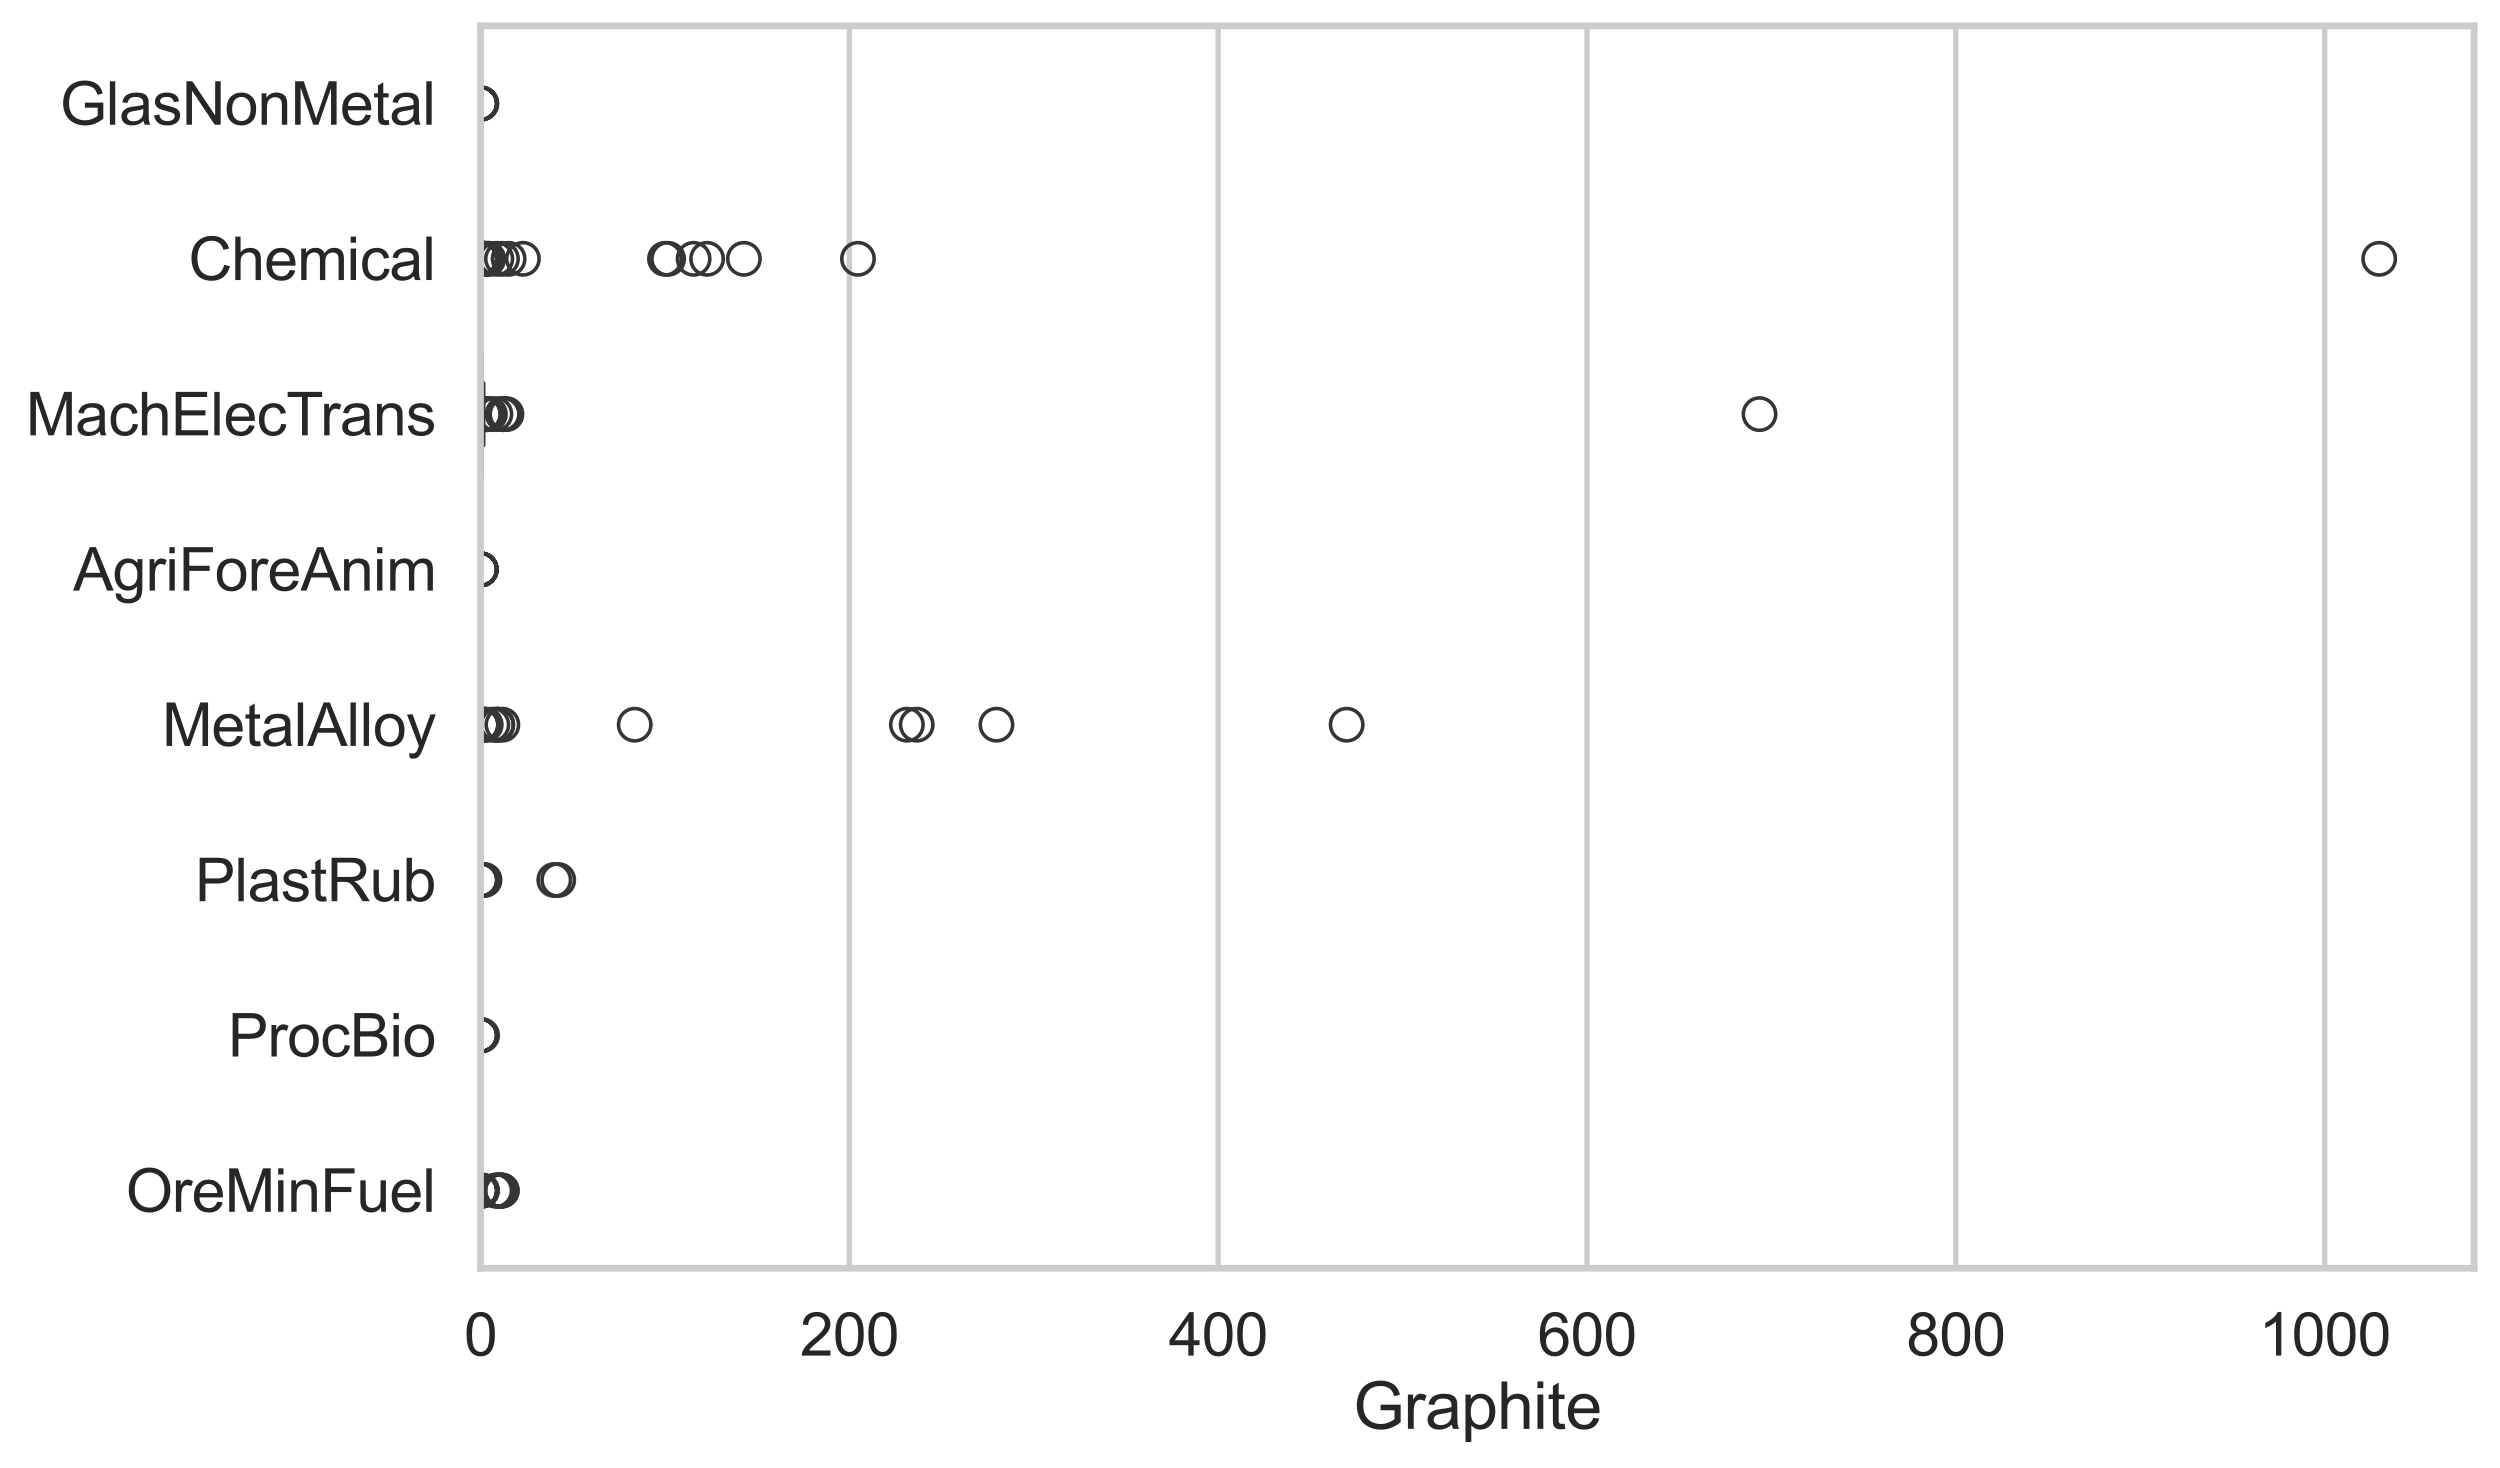 <?xml version="1.0" encoding="utf-8" standalone="no"?>
<!DOCTYPE svg PUBLIC "-//W3C//DTD SVG 1.1//EN"
  "http://www.w3.org/Graphics/SVG/1.1/DTD/svg11.dtd">
<svg xmlns:xlink="http://www.w3.org/1999/xlink" width="695.577pt" height="408.331pt" viewBox="0 0 695.577 408.331" xmlns="http://www.w3.org/2000/svg" version="1.1">
 <defs>
  <style type="text/css">*{stroke-linejoin: round; stroke-linecap: butt}</style>
 </defs>
 <g id="figure_1">
  <g id="patch_1">
   <path d="M 0 408.331 
L 695.577 408.331 
L 695.577 0 
L 0 0 
z
" style="fill: #ffffff"/>
  </g>
  <g id="axes_1">
   <g id="patch_2">
    <path d="M 133.697 352.86 
L 688.377 352.86 
L 688.377 7.2 
L 133.697 7.2 
z
" style="fill: #ffffff"/>
   </g>
   <g id="matplotlib.axis_1">
    <g id="xtick_1">
     <g id="line2d_1">
      <path d="M 133.697 352.86 
L 133.697 7.2 
" clip-path="url(#pade34763ab)" style="fill: none; stroke: #cccccc; stroke-width: 1.5; stroke-linecap: round"/>
     </g>
     <g id="text_1">
      <!-- 0 -->
      <g style="fill: #262626" transform="translate(129.109 377.17) scale(0.165 -0.165)">
       <defs>
        <path id="ArialMT-30" d="M 266 2259 
Q 266 3072 433 3567 
Q 600 4063 929 4331 
Q 1259 4600 1759 4600 
Q 2128 4600 2406 4451 
Q 2684 4303 2865 4023 
Q 3047 3744 3150 3342 
Q 3253 2941 3253 2259 
Q 3253 1453 3087 958 
Q 2922 463 2592 192 
Q 2263 -78 1759 -78 
Q 1097 -78 719 397 
Q 266 969 266 2259 
z
M 844 2259 
Q 844 1131 1108 757 
Q 1372 384 1759 384 
Q 2147 384 2411 759 
Q 2675 1134 2675 2259 
Q 2675 3391 2411 3762 
Q 2147 4134 1753 4134 
Q 1366 4134 1134 3806 
Q 844 3388 844 2259 
z
" transform="scale(0.016)"/>
       </defs>
       <use xlink:href="#ArialMT-30"/>
      </g>
     </g>
    </g>
    <g id="xtick_2">
     <g id="line2d_2">
      <path d="M 236.315 352.86 
L 236.315 7.2 
" clip-path="url(#pade34763ab)" style="fill: none; stroke: #cccccc; stroke-width: 1.5; stroke-linecap: round"/>
     </g>
     <g id="text_2">
      <!-- 200 -->
      <g style="fill: #262626" transform="translate(222.552 377.17) scale(0.165 -0.165)">
       <defs>
        <path id="ArialMT-32" d="M 3222 541 
L 3222 0 
L 194 0 
Q 188 203 259 391 
Q 375 700 629 1000 
Q 884 1300 1366 1694 
Q 2113 2306 2375 2664 
Q 2638 3022 2638 3341 
Q 2638 3675 2398 3904 
Q 2159 4134 1775 4134 
Q 1369 4134 1125 3890 
Q 881 3647 878 3216 
L 300 3275 
Q 359 3922 746 4261 
Q 1134 4600 1788 4600 
Q 2447 4600 2831 4234 
Q 3216 3869 3216 3328 
Q 3216 3053 3103 2787 
Q 2991 2522 2730 2228 
Q 2469 1934 1863 1422 
Q 1356 997 1212 845 
Q 1069 694 975 541 
L 3222 541 
z
" transform="scale(0.016)"/>
       </defs>
       <use xlink:href="#ArialMT-32"/>
       <use xlink:href="#ArialMT-30" transform="translate(55.615 0)"/>
       <use xlink:href="#ArialMT-30" transform="translate(111.23 0)"/>
      </g>
     </g>
    </g>
    <g id="xtick_3">
     <g id="line2d_3">
      <path d="M 338.934 352.86 
L 338.934 7.2 
" clip-path="url(#pade34763ab)" style="fill: none; stroke: #cccccc; stroke-width: 1.5; stroke-linecap: round"/>
     </g>
     <g id="text_3">
      <!-- 400 -->
      <g style="fill: #262626" transform="translate(325.17 377.17) scale(0.165 -0.165)">
       <defs>
        <path id="ArialMT-34" d="M 2069 0 
L 2069 1097 
L 81 1097 
L 81 1613 
L 2172 4581 
L 2631 4581 
L 2631 1613 
L 3250 1613 
L 3250 1097 
L 2631 1097 
L 2631 0 
L 2069 0 
z
M 2069 1613 
L 2069 3678 
L 634 1613 
L 2069 1613 
z
" transform="scale(0.016)"/>
       </defs>
       <use xlink:href="#ArialMT-34"/>
       <use xlink:href="#ArialMT-30" transform="translate(55.615 0)"/>
       <use xlink:href="#ArialMT-30" transform="translate(111.23 0)"/>
      </g>
     </g>
    </g>
    <g id="xtick_4">
     <g id="line2d_4">
      <path d="M 441.552 352.86 
L 441.552 7.2 
" clip-path="url(#pade34763ab)" style="fill: none; stroke: #cccccc; stroke-width: 1.5; stroke-linecap: round"/>
     </g>
     <g id="text_4">
      <!-- 600 -->
      <g style="fill: #262626" transform="translate(427.789 377.17) scale(0.165 -0.165)">
       <defs>
        <path id="ArialMT-36" d="M 3184 3459 
L 2625 3416 
Q 2550 3747 2413 3897 
Q 2184 4138 1850 4138 
Q 1581 4138 1378 3988 
Q 1113 3794 959 3422 
Q 806 3050 800 2363 
Q 1003 2672 1297 2822 
Q 1591 2972 1913 2972 
Q 2475 2972 2870 2558 
Q 3266 2144 3266 1488 
Q 3266 1056 3080 686 
Q 2894 316 2569 119 
Q 2244 -78 1831 -78 
Q 1128 -78 684 439 
Q 241 956 241 2144 
Q 241 3472 731 4075 
Q 1159 4600 1884 4600 
Q 2425 4600 2770 4297 
Q 3116 3994 3184 3459 
z
M 888 1484 
Q 888 1194 1011 928 
Q 1134 663 1356 523 
Q 1578 384 1822 384 
Q 2178 384 2434 671 
Q 2691 959 2691 1453 
Q 2691 1928 2437 2201 
Q 2184 2475 1800 2475 
Q 1419 2475 1153 2201 
Q 888 1928 888 1484 
z
" transform="scale(0.016)"/>
       </defs>
       <use xlink:href="#ArialMT-36"/>
       <use xlink:href="#ArialMT-30" transform="translate(55.615 0)"/>
       <use xlink:href="#ArialMT-30" transform="translate(111.23 0)"/>
      </g>
     </g>
    </g>
    <g id="xtick_5">
     <g id="line2d_5">
      <path d="M 544.17 352.86 
L 544.17 7.2 
" clip-path="url(#pade34763ab)" style="fill: none; stroke: #cccccc; stroke-width: 1.5; stroke-linecap: round"/>
     </g>
     <g id="text_5">
      <!-- 800 -->
      <g style="fill: #262626" transform="translate(530.407 377.17) scale(0.165 -0.165)">
       <defs>
        <path id="ArialMT-38" d="M 1131 2484 
Q 781 2613 612 2850 
Q 444 3088 444 3419 
Q 444 3919 803 4259 
Q 1163 4600 1759 4600 
Q 2359 4600 2725 4251 
Q 3091 3903 3091 3403 
Q 3091 3084 2923 2848 
Q 2756 2613 2416 2484 
Q 2838 2347 3058 2040 
Q 3278 1734 3278 1309 
Q 3278 722 2862 322 
Q 2447 -78 1769 -78 
Q 1091 -78 675 323 
Q 259 725 259 1325 
Q 259 1772 486 2073 
Q 713 2375 1131 2484 
z
M 1019 3438 
Q 1019 3113 1228 2906 
Q 1438 2700 1772 2700 
Q 2097 2700 2305 2904 
Q 2513 3109 2513 3406 
Q 2513 3716 2298 3927 
Q 2084 4138 1766 4138 
Q 1444 4138 1231 3931 
Q 1019 3725 1019 3438 
z
M 838 1322 
Q 838 1081 952 856 
Q 1066 631 1291 507 
Q 1516 384 1775 384 
Q 2178 384 2440 643 
Q 2703 903 2703 1303 
Q 2703 1709 2433 1975 
Q 2163 2241 1756 2241 
Q 1359 2241 1098 1978 
Q 838 1716 838 1322 
z
" transform="scale(0.016)"/>
       </defs>
       <use xlink:href="#ArialMT-38"/>
       <use xlink:href="#ArialMT-30" transform="translate(55.615 0)"/>
       <use xlink:href="#ArialMT-30" transform="translate(111.23 0)"/>
      </g>
     </g>
    </g>
    <g id="xtick_6">
     <g id="line2d_6">
      <path d="M 646.789 352.86 
L 646.789 7.2 
" clip-path="url(#pade34763ab)" style="fill: none; stroke: #cccccc; stroke-width: 1.5; stroke-linecap: round"/>
     </g>
     <g id="text_6">
      <!-- 1000 -->
      <g style="fill: #262626" transform="translate(628.438 377.17) scale(0.165 -0.165)">
       <defs>
        <path id="ArialMT-31" d="M 2384 0 
L 1822 0 
L 1822 3584 
Q 1619 3391 1289 3197 
Q 959 3003 697 2906 
L 697 3450 
Q 1169 3672 1522 3987 
Q 1875 4303 2022 4600 
L 2384 4600 
L 2384 0 
z
" transform="scale(0.016)"/>
       </defs>
       <use xlink:href="#ArialMT-31"/>
       <use xlink:href="#ArialMT-30" transform="translate(55.615 0)"/>
       <use xlink:href="#ArialMT-30" transform="translate(111.23 0)"/>
       <use xlink:href="#ArialMT-30" transform="translate(166.846 0)"/>
      </g>
     </g>
    </g>
    <g id="text_7">
     <!-- Graphite -->
     <g style="fill: #262626" transform="translate(376.521 397.553) scale(0.18 -0.18)">
      <defs>
       <path id="ArialMT-47" d="M 2638 1797 
L 2638 2334 
L 4578 2338 
L 4578 638 
Q 4131 281 3656 101 
Q 3181 -78 2681 -78 
Q 2006 -78 1454 211 
Q 903 500 622 1047 
Q 341 1594 341 2269 
Q 341 2938 620 3517 
Q 900 4097 1425 4378 
Q 1950 4659 2634 4659 
Q 3131 4659 3532 4498 
Q 3934 4338 4162 4050 
Q 4391 3763 4509 3300 
L 3963 3150 
Q 3859 3500 3706 3700 
Q 3553 3900 3268 4020 
Q 2984 4141 2638 4141 
Q 2222 4141 1919 4014 
Q 1616 3888 1430 3681 
Q 1244 3475 1141 3228 
Q 966 2803 966 2306 
Q 966 1694 1177 1281 
Q 1388 869 1791 669 
Q 2194 469 2647 469 
Q 3041 469 3416 620 
Q 3791 772 3984 944 
L 3984 1797 
L 2638 1797 
z
" transform="scale(0.016)"/>
       <path id="ArialMT-72" d="M 416 0 
L 416 3319 
L 922 3319 
L 922 2816 
Q 1116 3169 1280 3281 
Q 1444 3394 1641 3394 
Q 1925 3394 2219 3213 
L 2025 2691 
Q 1819 2813 1613 2813 
Q 1428 2813 1281 2702 
Q 1134 2591 1072 2394 
Q 978 2094 978 1738 
L 978 0 
L 416 0 
z
" transform="scale(0.016)"/>
       <path id="ArialMT-61" d="M 2588 409 
Q 2275 144 1986 34 
Q 1697 -75 1366 -75 
Q 819 -75 525 192 
Q 231 459 231 875 
Q 231 1119 342 1320 
Q 453 1522 633 1644 
Q 813 1766 1038 1828 
Q 1203 1872 1538 1913 
Q 2219 1994 2541 2106 
Q 2544 2222 2544 2253 
Q 2544 2597 2384 2738 
Q 2169 2928 1744 2928 
Q 1347 2928 1158 2789 
Q 969 2650 878 2297 
L 328 2372 
Q 403 2725 575 2942 
Q 747 3159 1072 3276 
Q 1397 3394 1825 3394 
Q 2250 3394 2515 3294 
Q 2781 3194 2906 3042 
Q 3031 2891 3081 2659 
Q 3109 2516 3109 2141 
L 3109 1391 
Q 3109 606 3145 398 
Q 3181 191 3288 0 
L 2700 0 
Q 2613 175 2588 409 
z
M 2541 1666 
Q 2234 1541 1622 1453 
Q 1275 1403 1131 1340 
Q 988 1278 909 1158 
Q 831 1038 831 891 
Q 831 666 1001 516 
Q 1172 366 1500 366 
Q 1825 366 2078 508 
Q 2331 650 2450 897 
Q 2541 1088 2541 1459 
L 2541 1666 
z
" transform="scale(0.016)"/>
       <path id="ArialMT-70" d="M 422 -1272 
L 422 3319 
L 934 3319 
L 934 2888 
Q 1116 3141 1344 3267 
Q 1572 3394 1897 3394 
Q 2322 3394 2647 3175 
Q 2972 2956 3137 2557 
Q 3303 2159 3303 1684 
Q 3303 1175 3120 767 
Q 2938 359 2589 142 
Q 2241 -75 1856 -75 
Q 1575 -75 1351 44 
Q 1128 163 984 344 
L 984 -1272 
L 422 -1272 
z
M 931 1641 
Q 931 1000 1190 694 
Q 1450 388 1819 388 
Q 2194 388 2461 705 
Q 2728 1022 2728 1688 
Q 2728 2322 2467 2637 
Q 2206 2953 1844 2953 
Q 1484 2953 1207 2617 
Q 931 2281 931 1641 
z
" transform="scale(0.016)"/>
       <path id="ArialMT-68" d="M 422 0 
L 422 4581 
L 984 4581 
L 984 2938 
Q 1378 3394 1978 3394 
Q 2347 3394 2619 3248 
Q 2891 3103 3008 2847 
Q 3125 2591 3125 2103 
L 3125 0 
L 2563 0 
L 2563 2103 
Q 2563 2525 2380 2717 
Q 2197 2909 1863 2909 
Q 1613 2909 1392 2779 
Q 1172 2650 1078 2428 
Q 984 2206 984 1816 
L 984 0 
L 422 0 
z
" transform="scale(0.016)"/>
       <path id="ArialMT-69" d="M 425 3934 
L 425 4581 
L 988 4581 
L 988 3934 
L 425 3934 
z
M 425 0 
L 425 3319 
L 988 3319 
L 988 0 
L 425 0 
z
" transform="scale(0.016)"/>
       <path id="ArialMT-74" d="M 1650 503 
L 1731 6 
Q 1494 -44 1306 -44 
Q 1000 -44 831 53 
Q 663 150 594 308 
Q 525 466 525 972 
L 525 2881 
L 113 2881 
L 113 3319 
L 525 3319 
L 525 4141 
L 1084 4478 
L 1084 3319 
L 1650 3319 
L 1650 2881 
L 1084 2881 
L 1084 941 
Q 1084 700 1114 631 
Q 1144 563 1211 522 
Q 1278 481 1403 481 
Q 1497 481 1650 503 
z
" transform="scale(0.016)"/>
       <path id="ArialMT-65" d="M 2694 1069 
L 3275 997 
Q 3138 488 2766 206 
Q 2394 -75 1816 -75 
Q 1088 -75 661 373 
Q 234 822 234 1631 
Q 234 2469 665 2931 
Q 1097 3394 1784 3394 
Q 2450 3394 2872 2941 
Q 3294 2488 3294 1666 
Q 3294 1616 3291 1516 
L 816 1516 
Q 847 969 1125 678 
Q 1403 388 1819 388 
Q 2128 388 2347 550 
Q 2566 713 2694 1069 
z
M 847 1978 
L 2700 1978 
Q 2663 2397 2488 2606 
Q 2219 2931 1791 2931 
Q 1403 2931 1139 2672 
Q 875 2413 847 1978 
z
" transform="scale(0.016)"/>
      </defs>
      <use xlink:href="#ArialMT-47"/>
      <use xlink:href="#ArialMT-72" transform="translate(77.783 0)"/>
      <use xlink:href="#ArialMT-61" transform="translate(111.084 0)"/>
      <use xlink:href="#ArialMT-70" transform="translate(166.699 0)"/>
      <use xlink:href="#ArialMT-68" transform="translate(222.314 0)"/>
      <use xlink:href="#ArialMT-69" transform="translate(277.93 0)"/>
      <use xlink:href="#ArialMT-74" transform="translate(300.146 0)"/>
      <use xlink:href="#ArialMT-65" transform="translate(327.93 0)"/>
     </g>
    </g>
   </g>
   <g id="matplotlib.axis_2">
    <g id="ytick_1">
     <g id="text_8">
      <!-- GlasNonMetal -->
      <g style="fill: #262626" transform="translate(16.659 34.709) scale(0.165 -0.165)">
       <defs>
        <path id="ArialMT-6c" d="M 409 0 
L 409 4581 
L 972 4581 
L 972 0 
L 409 0 
z
" transform="scale(0.016)"/>
        <path id="ArialMT-73" d="M 197 991 
L 753 1078 
Q 800 744 1014 566 
Q 1228 388 1613 388 
Q 2000 388 2187 545 
Q 2375 703 2375 916 
Q 2375 1106 2209 1216 
Q 2094 1291 1634 1406 
Q 1016 1563 777 1677 
Q 538 1791 414 1992 
Q 291 2194 291 2438 
Q 291 2659 392 2848 
Q 494 3038 669 3163 
Q 800 3259 1026 3326 
Q 1253 3394 1513 3394 
Q 1903 3394 2198 3281 
Q 2494 3169 2634 2976 
Q 2775 2784 2828 2463 
L 2278 2388 
Q 2241 2644 2061 2787 
Q 1881 2931 1553 2931 
Q 1166 2931 1000 2803 
Q 834 2675 834 2503 
Q 834 2394 903 2306 
Q 972 2216 1119 2156 
Q 1203 2125 1616 2013 
Q 2213 1853 2448 1751 
Q 2684 1650 2818 1456 
Q 2953 1263 2953 975 
Q 2953 694 2789 445 
Q 2625 197 2315 61 
Q 2006 -75 1616 -75 
Q 969 -75 630 194 
Q 291 463 197 991 
z
" transform="scale(0.016)"/>
        <path id="ArialMT-4e" d="M 488 0 
L 488 4581 
L 1109 4581 
L 3516 984 
L 3516 4581 
L 4097 4581 
L 4097 0 
L 3475 0 
L 1069 3600 
L 1069 0 
L 488 0 
z
" transform="scale(0.016)"/>
        <path id="ArialMT-6f" d="M 213 1659 
Q 213 2581 725 3025 
Q 1153 3394 1769 3394 
Q 2453 3394 2887 2945 
Q 3322 2497 3322 1706 
Q 3322 1066 3130 698 
Q 2938 331 2570 128 
Q 2203 -75 1769 -75 
Q 1072 -75 642 372 
Q 213 819 213 1659 
z
M 791 1659 
Q 791 1022 1069 705 
Q 1347 388 1769 388 
Q 2188 388 2466 706 
Q 2744 1025 2744 1678 
Q 2744 2294 2464 2611 
Q 2184 2928 1769 2928 
Q 1347 2928 1069 2612 
Q 791 2297 791 1659 
z
" transform="scale(0.016)"/>
        <path id="ArialMT-6e" d="M 422 0 
L 422 3319 
L 928 3319 
L 928 2847 
Q 1294 3394 1984 3394 
Q 2284 3394 2536 3286 
Q 2788 3178 2913 3003 
Q 3038 2828 3088 2588 
Q 3119 2431 3119 2041 
L 3119 0 
L 2556 0 
L 2556 2019 
Q 2556 2363 2490 2533 
Q 2425 2703 2258 2804 
Q 2091 2906 1866 2906 
Q 1506 2906 1245 2678 
Q 984 2450 984 1813 
L 984 0 
L 422 0 
z
" transform="scale(0.016)"/>
        <path id="ArialMT-4d" d="M 475 0 
L 475 4581 
L 1388 4581 
L 2472 1338 
Q 2622 884 2691 659 
Q 2769 909 2934 1394 
L 4031 4581 
L 4847 4581 
L 4847 0 
L 4263 0 
L 4263 3834 
L 2931 0 
L 2384 0 
L 1059 3900 
L 1059 0 
L 475 0 
z
" transform="scale(0.016)"/>
       </defs>
       <use xlink:href="#ArialMT-47"/>
       <use xlink:href="#ArialMT-6c" transform="translate(77.783 0)"/>
       <use xlink:href="#ArialMT-61" transform="translate(100 0)"/>
       <use xlink:href="#ArialMT-73" transform="translate(155.615 0)"/>
       <use xlink:href="#ArialMT-4e" transform="translate(205.615 0)"/>
       <use xlink:href="#ArialMT-6f" transform="translate(277.832 0)"/>
       <use xlink:href="#ArialMT-6e" transform="translate(333.447 0)"/>
       <use xlink:href="#ArialMT-4d" transform="translate(389.062 0)"/>
       <use xlink:href="#ArialMT-65" transform="translate(472.363 0)"/>
       <use xlink:href="#ArialMT-74" transform="translate(527.979 0)"/>
       <use xlink:href="#ArialMT-61" transform="translate(555.762 0)"/>
       <use xlink:href="#ArialMT-6c" transform="translate(611.377 0)"/>
      </g>
     </g>
    </g>
    <g id="ytick_2">
     <g id="text_9">
      <!-- Chemical -->
      <g style="fill: #262626" transform="translate(52.428 77.916) scale(0.165 -0.165)">
       <defs>
        <path id="ArialMT-43" d="M 3763 1606 
L 4369 1453 
Q 4178 706 3683 314 
Q 3188 -78 2472 -78 
Q 1731 -78 1267 223 
Q 803 525 561 1097 
Q 319 1669 319 2325 
Q 319 3041 592 3573 
Q 866 4106 1370 4382 
Q 1875 4659 2481 4659 
Q 3169 4659 3637 4309 
Q 4106 3959 4291 3325 
L 3694 3184 
Q 3534 3684 3231 3912 
Q 2928 4141 2469 4141 
Q 1941 4141 1586 3887 
Q 1231 3634 1087 3207 
Q 944 2781 944 2328 
Q 944 1744 1114 1308 
Q 1284 872 1643 656 
Q 2003 441 2422 441 
Q 2931 441 3284 734 
Q 3638 1028 3763 1606 
z
" transform="scale(0.016)"/>
        <path id="ArialMT-6d" d="M 422 0 
L 422 3319 
L 925 3319 
L 925 2853 
Q 1081 3097 1340 3245 
Q 1600 3394 1931 3394 
Q 2300 3394 2536 3241 
Q 2772 3088 2869 2813 
Q 3263 3394 3894 3394 
Q 4388 3394 4653 3120 
Q 4919 2847 4919 2278 
L 4919 0 
L 4359 0 
L 4359 2091 
Q 4359 2428 4304 2576 
Q 4250 2725 4106 2815 
Q 3963 2906 3769 2906 
Q 3419 2906 3187 2673 
Q 2956 2441 2956 1928 
L 2956 0 
L 2394 0 
L 2394 2156 
Q 2394 2531 2256 2718 
Q 2119 2906 1806 2906 
Q 1569 2906 1367 2781 
Q 1166 2656 1075 2415 
Q 984 2175 984 1722 
L 984 0 
L 422 0 
z
" transform="scale(0.016)"/>
        <path id="ArialMT-63" d="M 2588 1216 
L 3141 1144 
Q 3050 572 2676 248 
Q 2303 -75 1759 -75 
Q 1078 -75 664 370 
Q 250 816 250 1647 
Q 250 2184 428 2587 
Q 606 2991 970 3192 
Q 1334 3394 1763 3394 
Q 2303 3394 2647 3120 
Q 2991 2847 3088 2344 
L 2541 2259 
Q 2463 2594 2264 2762 
Q 2066 2931 1784 2931 
Q 1359 2931 1093 2626 
Q 828 2322 828 1663 
Q 828 994 1084 691 
Q 1341 388 1753 388 
Q 2084 388 2306 591 
Q 2528 794 2588 1216 
z
" transform="scale(0.016)"/>
       </defs>
       <use xlink:href="#ArialMT-43"/>
       <use xlink:href="#ArialMT-68" transform="translate(72.217 0)"/>
       <use xlink:href="#ArialMT-65" transform="translate(127.832 0)"/>
       <use xlink:href="#ArialMT-6d" transform="translate(183.447 0)"/>
       <use xlink:href="#ArialMT-69" transform="translate(266.748 0)"/>
       <use xlink:href="#ArialMT-63" transform="translate(288.965 0)"/>
       <use xlink:href="#ArialMT-61" transform="translate(338.965 0)"/>
       <use xlink:href="#ArialMT-6c" transform="translate(394.58 0)"/>
      </g>
     </g>
    </g>
    <g id="ytick_3">
     <g id="text_10">
      <!-- MachElecTrans -->
      <g style="fill: #262626" transform="translate(7.2 121.124) scale(0.165 -0.165)">
       <defs>
        <path id="ArialMT-45" d="M 506 0 
L 506 4581 
L 3819 4581 
L 3819 4041 
L 1113 4041 
L 1113 2638 
L 3647 2638 
L 3647 2100 
L 1113 2100 
L 1113 541 
L 3925 541 
L 3925 0 
L 506 0 
z
" transform="scale(0.016)"/>
        <path id="ArialMT-54" d="M 1659 0 
L 1659 4041 
L 150 4041 
L 150 4581 
L 3781 4581 
L 3781 4041 
L 2266 4041 
L 2266 0 
L 1659 0 
z
" transform="scale(0.016)"/>
       </defs>
       <use xlink:href="#ArialMT-4d"/>
       <use xlink:href="#ArialMT-61" transform="translate(83.301 0)"/>
       <use xlink:href="#ArialMT-63" transform="translate(138.916 0)"/>
       <use xlink:href="#ArialMT-68" transform="translate(188.916 0)"/>
       <use xlink:href="#ArialMT-45" transform="translate(244.531 0)"/>
       <use xlink:href="#ArialMT-6c" transform="translate(311.23 0)"/>
       <use xlink:href="#ArialMT-65" transform="translate(333.447 0)"/>
       <use xlink:href="#ArialMT-63" transform="translate(389.062 0)"/>
       <use xlink:href="#ArialMT-54" transform="translate(439.062 0)"/>
       <use xlink:href="#ArialMT-72" transform="translate(496.396 0)"/>
       <use xlink:href="#ArialMT-61" transform="translate(529.697 0)"/>
       <use xlink:href="#ArialMT-6e" transform="translate(585.312 0)"/>
       <use xlink:href="#ArialMT-73" transform="translate(640.928 0)"/>
      </g>
     </g>
    </g>
    <g id="ytick_4">
     <g id="text_11">
      <!-- AgriForeAnim -->
      <g style="fill: #262626" transform="translate(20.341 164.331) scale(0.165 -0.165)">
       <defs>
        <path id="ArialMT-41" d="M -9 0 
L 1750 4581 
L 2403 4581 
L 4278 0 
L 3588 0 
L 3053 1388 
L 1138 1388 
L 634 0 
L -9 0 
z
M 1313 1881 
L 2866 1881 
L 2388 3150 
Q 2169 3728 2063 4100 
Q 1975 3659 1816 3225 
L 1313 1881 
z
" transform="scale(0.016)"/>
        <path id="ArialMT-67" d="M 319 -275 
L 866 -356 
Q 900 -609 1056 -725 
Q 1266 -881 1628 -881 
Q 2019 -881 2231 -725 
Q 2444 -569 2519 -288 
Q 2563 -116 2559 434 
Q 2191 0 1641 0 
Q 956 0 581 494 
Q 206 988 206 1678 
Q 206 2153 378 2554 
Q 550 2956 876 3175 
Q 1203 3394 1644 3394 
Q 2231 3394 2613 2919 
L 2613 3319 
L 3131 3319 
L 3131 450 
Q 3131 -325 2973 -648 
Q 2816 -972 2473 -1159 
Q 2131 -1347 1631 -1347 
Q 1038 -1347 672 -1080 
Q 306 -813 319 -275 
z
M 784 1719 
Q 784 1066 1043 766 
Q 1303 466 1694 466 
Q 2081 466 2343 764 
Q 2606 1063 2606 1700 
Q 2606 2309 2336 2618 
Q 2066 2928 1684 2928 
Q 1309 2928 1046 2623 
Q 784 2319 784 1719 
z
" transform="scale(0.016)"/>
        <path id="ArialMT-46" d="M 525 0 
L 525 4581 
L 3616 4581 
L 3616 4041 
L 1131 4041 
L 1131 2622 
L 3281 2622 
L 3281 2081 
L 1131 2081 
L 1131 0 
L 525 0 
z
" transform="scale(0.016)"/>
       </defs>
       <use xlink:href="#ArialMT-41"/>
       <use xlink:href="#ArialMT-67" transform="translate(66.699 0)"/>
       <use xlink:href="#ArialMT-72" transform="translate(122.314 0)"/>
       <use xlink:href="#ArialMT-69" transform="translate(155.615 0)"/>
       <use xlink:href="#ArialMT-46" transform="translate(177.832 0)"/>
       <use xlink:href="#ArialMT-6f" transform="translate(238.916 0)"/>
       <use xlink:href="#ArialMT-72" transform="translate(294.531 0)"/>
       <use xlink:href="#ArialMT-65" transform="translate(327.832 0)"/>
       <use xlink:href="#ArialMT-41" transform="translate(383.447 0)"/>
       <use xlink:href="#ArialMT-6e" transform="translate(450.146 0)"/>
       <use xlink:href="#ArialMT-69" transform="translate(505.762 0)"/>
       <use xlink:href="#ArialMT-6d" transform="translate(527.979 0)"/>
      </g>
     </g>
    </g>
    <g id="ytick_5">
     <g id="text_12">
      <!-- MetalAlloy -->
      <g style="fill: #262626" transform="translate(45.088 207.539) scale(0.165 -0.165)">
       <defs>
        <path id="ArialMT-79" d="M 397 -1278 
L 334 -750 
Q 519 -800 656 -800 
Q 844 -800 956 -737 
Q 1069 -675 1141 -563 
Q 1194 -478 1313 -144 
Q 1328 -97 1363 -6 
L 103 3319 
L 709 3319 
L 1400 1397 
Q 1534 1031 1641 628 
Q 1738 1016 1872 1384 
L 2581 3319 
L 3144 3319 
L 1881 -56 
Q 1678 -603 1566 -809 
Q 1416 -1088 1222 -1217 
Q 1028 -1347 759 -1347 
Q 597 -1347 397 -1278 
z
" transform="scale(0.016)"/>
       </defs>
       <use xlink:href="#ArialMT-4d"/>
       <use xlink:href="#ArialMT-65" transform="translate(83.301 0)"/>
       <use xlink:href="#ArialMT-74" transform="translate(138.916 0)"/>
       <use xlink:href="#ArialMT-61" transform="translate(166.699 0)"/>
       <use xlink:href="#ArialMT-6c" transform="translate(222.314 0)"/>
       <use xlink:href="#ArialMT-41" transform="translate(244.531 0)"/>
       <use xlink:href="#ArialMT-6c" transform="translate(311.23 0)"/>
       <use xlink:href="#ArialMT-6c" transform="translate(333.447 0)"/>
       <use xlink:href="#ArialMT-6f" transform="translate(355.664 0)"/>
       <use xlink:href="#ArialMT-79" transform="translate(411.279 0)"/>
      </g>
     </g>
    </g>
    <g id="ytick_6">
     <g id="text_13">
      <!-- PlastRub -->
      <g style="fill: #262626" transform="translate(54.248 250.746) scale(0.165 -0.165)">
       <defs>
        <path id="ArialMT-50" d="M 494 0 
L 494 4581 
L 2222 4581 
Q 2678 4581 2919 4538 
Q 3256 4481 3484 4323 
Q 3713 4166 3852 3881 
Q 3991 3597 3991 3256 
Q 3991 2672 3619 2267 
Q 3247 1863 2275 1863 
L 1100 1863 
L 1100 0 
L 494 0 
z
M 1100 2403 
L 2284 2403 
Q 2872 2403 3119 2622 
Q 3366 2841 3366 3238 
Q 3366 3525 3220 3729 
Q 3075 3934 2838 4000 
Q 2684 4041 2272 4041 
L 1100 4041 
L 1100 2403 
z
" transform="scale(0.016)"/>
        <path id="ArialMT-52" d="M 503 0 
L 503 4581 
L 2534 4581 
Q 3147 4581 3465 4457 
Q 3784 4334 3975 4021 
Q 4166 3709 4166 3331 
Q 4166 2844 3850 2509 
Q 3534 2175 2875 2084 
Q 3116 1969 3241 1856 
Q 3506 1613 3744 1247 
L 4541 0 
L 3778 0 
L 3172 953 
Q 2906 1366 2734 1584 
Q 2563 1803 2427 1890 
Q 2291 1978 2150 2013 
Q 2047 2034 1813 2034 
L 1109 2034 
L 1109 0 
L 503 0 
z
M 1109 2559 
L 2413 2559 
Q 2828 2559 3062 2645 
Q 3297 2731 3419 2920 
Q 3541 3109 3541 3331 
Q 3541 3656 3305 3865 
Q 3069 4075 2559 4075 
L 1109 4075 
L 1109 2559 
z
" transform="scale(0.016)"/>
        <path id="ArialMT-75" d="M 2597 0 
L 2597 488 
Q 2209 -75 1544 -75 
Q 1250 -75 995 37 
Q 741 150 617 320 
Q 494 491 444 738 
Q 409 903 409 1263 
L 409 3319 
L 972 3319 
L 972 1478 
Q 972 1038 1006 884 
Q 1059 663 1231 536 
Q 1403 409 1656 409 
Q 1909 409 2131 539 
Q 2353 669 2445 892 
Q 2538 1116 2538 1541 
L 2538 3319 
L 3100 3319 
L 3100 0 
L 2597 0 
z
" transform="scale(0.016)"/>
        <path id="ArialMT-62" d="M 941 0 
L 419 0 
L 419 4581 
L 981 4581 
L 981 2947 
Q 1338 3394 1891 3394 
Q 2197 3394 2470 3270 
Q 2744 3147 2920 2923 
Q 3097 2700 3197 2384 
Q 3297 2069 3297 1709 
Q 3297 856 2875 390 
Q 2453 -75 1863 -75 
Q 1275 -75 941 416 
L 941 0 
z
M 934 1684 
Q 934 1088 1097 822 
Q 1363 388 1816 388 
Q 2184 388 2453 708 
Q 2722 1028 2722 1663 
Q 2722 2313 2464 2622 
Q 2206 2931 1841 2931 
Q 1472 2931 1203 2611 
Q 934 2291 934 1684 
z
" transform="scale(0.016)"/>
       </defs>
       <use xlink:href="#ArialMT-50"/>
       <use xlink:href="#ArialMT-6c" transform="translate(66.699 0)"/>
       <use xlink:href="#ArialMT-61" transform="translate(88.916 0)"/>
       <use xlink:href="#ArialMT-73" transform="translate(144.531 0)"/>
       <use xlink:href="#ArialMT-74" transform="translate(194.531 0)"/>
       <use xlink:href="#ArialMT-52" transform="translate(222.314 0)"/>
       <use xlink:href="#ArialMT-75" transform="translate(294.531 0)"/>
       <use xlink:href="#ArialMT-62" transform="translate(350.146 0)"/>
      </g>
     </g>
    </g>
    <g id="ytick_7">
     <g id="text_14">
      <!-- ProcBio -->
      <g style="fill: #262626" transform="translate(63.424 293.954) scale(0.165 -0.165)">
       <defs>
        <path id="ArialMT-42" d="M 469 0 
L 469 4581 
L 2188 4581 
Q 2713 4581 3030 4442 
Q 3347 4303 3526 4014 
Q 3706 3725 3706 3409 
Q 3706 3116 3547 2856 
Q 3388 2597 3066 2438 
Q 3481 2316 3704 2022 
Q 3928 1728 3928 1328 
Q 3928 1006 3792 729 
Q 3656 453 3456 303 
Q 3256 153 2954 76 
Q 2653 0 2216 0 
L 469 0 
z
M 1075 2656 
L 2066 2656 
Q 2469 2656 2644 2709 
Q 2875 2778 2992 2937 
Q 3109 3097 3109 3338 
Q 3109 3566 3000 3739 
Q 2891 3913 2687 3977 
Q 2484 4041 1991 4041 
L 1075 4041 
L 1075 2656 
z
M 1075 541 
L 2216 541 
Q 2509 541 2628 563 
Q 2838 600 2978 687 
Q 3119 775 3209 942 
Q 3300 1109 3300 1328 
Q 3300 1584 3169 1773 
Q 3038 1963 2805 2039 
Q 2572 2116 2134 2116 
L 1075 2116 
L 1075 541 
z
" transform="scale(0.016)"/>
       </defs>
       <use xlink:href="#ArialMT-50"/>
       <use xlink:href="#ArialMT-72" transform="translate(66.699 0)"/>
       <use xlink:href="#ArialMT-6f" transform="translate(100 0)"/>
       <use xlink:href="#ArialMT-63" transform="translate(155.615 0)"/>
       <use xlink:href="#ArialMT-42" transform="translate(205.615 0)"/>
       <use xlink:href="#ArialMT-69" transform="translate(272.314 0)"/>
       <use xlink:href="#ArialMT-6f" transform="translate(294.531 0)"/>
      </g>
     </g>
    </g>
    <g id="ytick_8">
     <g id="text_15">
      <!-- OreMinFuel -->
      <g style="fill: #262626" transform="translate(35.013 337.161) scale(0.165 -0.165)">
       <defs>
        <path id="ArialMT-4f" d="M 309 2231 
Q 309 3372 921 4017 
Q 1534 4663 2503 4663 
Q 3138 4663 3647 4359 
Q 4156 4056 4423 3514 
Q 4691 2972 4691 2284 
Q 4691 1588 4409 1038 
Q 4128 488 3612 205 
Q 3097 -78 2500 -78 
Q 1853 -78 1343 234 
Q 834 547 571 1087 
Q 309 1628 309 2231 
z
M 934 2222 
Q 934 1394 1379 917 
Q 1825 441 2497 441 
Q 3181 441 3623 922 
Q 4066 1403 4066 2288 
Q 4066 2847 3877 3264 
Q 3688 3681 3323 3911 
Q 2959 4141 2506 4141 
Q 1863 4141 1398 3698 
Q 934 3256 934 2222 
z
" transform="scale(0.016)"/>
       </defs>
       <use xlink:href="#ArialMT-4f"/>
       <use xlink:href="#ArialMT-72" transform="translate(77.783 0)"/>
       <use xlink:href="#ArialMT-65" transform="translate(111.084 0)"/>
       <use xlink:href="#ArialMT-4d" transform="translate(166.699 0)"/>
       <use xlink:href="#ArialMT-69" transform="translate(250 0)"/>
       <use xlink:href="#ArialMT-6e" transform="translate(272.217 0)"/>
       <use xlink:href="#ArialMT-46" transform="translate(327.832 0)"/>
       <use xlink:href="#ArialMT-75" transform="translate(388.916 0)"/>
       <use xlink:href="#ArialMT-65" transform="translate(444.531 0)"/>
       <use xlink:href="#ArialMT-6c" transform="translate(500.146 0)"/>
      </g>
     </g>
    </g>
   </g>
   <g id="patch_3">
    <path d="M 133.697 11.521 
L 133.697 46.087 
L 133.699 46.087 
L 133.699 11.521 
L 133.697 11.521 
z
" clip-path="url(#pade34763ab)" style="fill: #ca74db; stroke: #353535; stroke-linejoin: miter"/>
   </g>
   <g id="line2d_7">
    <path d="M 133.697 28.804 
L 133.697 28.804 
" clip-path="url(#pade34763ab)" style="fill: none; stroke: #353535"/>
   </g>
   <g id="line2d_8">
    <path d="M 133.699 28.804 
L 133.7 28.804 
" clip-path="url(#pade34763ab)" style="fill: none; stroke: #353535"/>
   </g>
   <g id="line2d_9">
    <path d="M 133.697 20.162 
L 133.697 37.445 
" clip-path="url(#pade34763ab)" style="fill: none; stroke: #353535; stroke-linecap: round"/>
   </g>
   <g id="line2d_10">
    <path d="M 133.7 20.162 
L 133.7 37.445 
" clip-path="url(#pade34763ab)" style="fill: none; stroke: #353535; stroke-linecap: round"/>
   </g>
   <g id="line2d_11">
    <defs>
     <path id="m5c1534d959" d="M 0 4.5 
C 1.193 4.5 2.338 4.026 3.182 3.182 
C 4.026 2.338 4.5 1.193 4.5 0 
C 4.5 -1.193 4.026 -2.338 3.182 -3.182 
C 2.338 -4.026 1.193 -4.5 0 -4.5 
C -1.193 -4.5 -2.338 -4.026 -3.182 -3.182 
C -4.026 -2.338 -4.5 -1.193 -4.5 0 
C -4.5 1.193 -4.026 2.338 -3.182 3.182 
C -2.338 4.026 -1.193 4.5 0 4.5 
z
" style="stroke: #353535"/>
    </defs>
    <g clip-path="url(#pade34763ab)">
     <use xlink:href="#m5c1534d959" x="133.708" y="28.804" style="fill-opacity: 0; stroke: #353535"/>
     <use xlink:href="#m5c1534d959" x="133.896" y="28.804" style="fill-opacity: 0; stroke: #353535"/>
     <use xlink:href="#m5c1534d959" x="133.754" y="28.804" style="fill-opacity: 0; stroke: #353535"/>
     <use xlink:href="#m5c1534d959" x="133.918" y="28.804" style="fill-opacity: 0; stroke: #353535"/>
     <use xlink:href="#m5c1534d959" x="133.833" y="28.804" style="fill-opacity: 0; stroke: #353535"/>
     <use xlink:href="#m5c1534d959" x="133.705" y="28.804" style="fill-opacity: 0; stroke: #353535"/>
     <use xlink:href="#m5c1534d959" x="133.704" y="28.804" style="fill-opacity: 0; stroke: #353535"/>
     <use xlink:href="#m5c1534d959" x="133.718" y="28.804" style="fill-opacity: 0; stroke: #353535"/>
     <use xlink:href="#m5c1534d959" x="133.701" y="28.804" style="fill-opacity: 0; stroke: #353535"/>
     <use xlink:href="#m5c1534d959" x="133.718" y="28.804" style="fill-opacity: 0; stroke: #353535"/>
     <use xlink:href="#m5c1534d959" x="133.705" y="28.804" style="fill-opacity: 0; stroke: #353535"/>
     <use xlink:href="#m5c1534d959" x="133.709" y="28.804" style="fill-opacity: 0; stroke: #353535"/>
     <use xlink:href="#m5c1534d959" x="133.705" y="28.804" style="fill-opacity: 0; stroke: #353535"/>
    </g>
   </g>
   <g id="patch_4">
    <path d="M 133.699 54.728 
L 133.699 89.294 
L 133.708 89.294 
L 133.708 54.728 
L 133.699 54.728 
z
" clip-path="url(#pade34763ab)" style="fill: #5ca236; stroke: #353535; stroke-linejoin: miter"/>
   </g>
   <g id="line2d_12">
    <path d="M 133.699 72.011 
L 133.697 72.011 
" clip-path="url(#pade34763ab)" style="fill: none; stroke: #353535"/>
   </g>
   <g id="line2d_13">
    <path d="M 133.708 72.011 
L 133.722 72.011 
" clip-path="url(#pade34763ab)" style="fill: none; stroke: #353535"/>
   </g>
   <g id="line2d_14">
    <path d="M 133.697 63.37 
L 133.697 80.653 
" clip-path="url(#pade34763ab)" style="fill: none; stroke: #353535; stroke-linecap: round"/>
   </g>
   <g id="line2d_15">
    <path d="M 133.722 63.37 
L 133.722 80.653 
" clip-path="url(#pade34763ab)" style="fill: none; stroke: #353535; stroke-linecap: round"/>
   </g>
   <g id="line2d_16">
    <g clip-path="url(#pade34763ab)">
     <use xlink:href="#m5c1534d959" x="133.725" y="72.011" style="fill-opacity: 0; stroke: #353535"/>
     <use xlink:href="#m5c1534d959" x="133.727" y="72.011" style="fill-opacity: 0; stroke: #353535"/>
     <use xlink:href="#m5c1534d959" x="238.714" y="72.011" style="fill-opacity: 0; stroke: #353535"/>
     <use xlink:href="#m5c1534d959" x="134.03" y="72.011" style="fill-opacity: 0; stroke: #353535"/>
     <use xlink:href="#m5c1534d959" x="133.724" y="72.011" style="fill-opacity: 0; stroke: #353535"/>
     <use xlink:href="#m5c1534d959" x="133.726" y="72.011" style="fill-opacity: 0; stroke: #353535"/>
     <use xlink:href="#m5c1534d959" x="133.725" y="72.011" style="fill-opacity: 0; stroke: #353535"/>
     <use xlink:href="#m5c1534d959" x="133.752" y="72.011" style="fill-opacity: 0; stroke: #353535"/>
     <use xlink:href="#m5c1534d959" x="134.331" y="72.011" style="fill-opacity: 0; stroke: #353535"/>
     <use xlink:href="#m5c1534d959" x="133.727" y="72.011" style="fill-opacity: 0; stroke: #353535"/>
     <use xlink:href="#m5c1534d959" x="133.753" y="72.011" style="fill-opacity: 0; stroke: #353535"/>
     <use xlink:href="#m5c1534d959" x="135.82" y="72.011" style="fill-opacity: 0; stroke: #353535"/>
     <use xlink:href="#m5c1534d959" x="133.741" y="72.011" style="fill-opacity: 0; stroke: #353535"/>
     <use xlink:href="#m5c1534d959" x="133.74" y="72.011" style="fill-opacity: 0; stroke: #353535"/>
     <use xlink:href="#m5c1534d959" x="133.736" y="72.011" style="fill-opacity: 0; stroke: #353535"/>
     <use xlink:href="#m5c1534d959" x="133.992" y="72.011" style="fill-opacity: 0; stroke: #353535"/>
     <use xlink:href="#m5c1534d959" x="133.853" y="72.011" style="fill-opacity: 0; stroke: #353535"/>
     <use xlink:href="#m5c1534d959" x="139.659" y="72.011" style="fill-opacity: 0; stroke: #353535"/>
     <use xlink:href="#m5c1534d959" x="185.025" y="72.011" style="fill-opacity: 0; stroke: #353535"/>
     <use xlink:href="#m5c1534d959" x="133.734" y="72.011" style="fill-opacity: 0; stroke: #353535"/>
     <use xlink:href="#m5c1534d959" x="135.787" y="72.011" style="fill-opacity: 0; stroke: #353535"/>
     <use xlink:href="#m5c1534d959" x="134.159" y="72.011" style="fill-opacity: 0; stroke: #353535"/>
     <use xlink:href="#m5c1534d959" x="133.959" y="72.011" style="fill-opacity: 0; stroke: #353535"/>
     <use xlink:href="#m5c1534d959" x="133.752" y="72.011" style="fill-opacity: 0; stroke: #353535"/>
     <use xlink:href="#m5c1534d959" x="133.743" y="72.011" style="fill-opacity: 0; stroke: #353535"/>
     <use xlink:href="#m5c1534d959" x="133.744" y="72.011" style="fill-opacity: 0; stroke: #353535"/>
     <use xlink:href="#m5c1534d959" x="133.722" y="72.011" style="fill-opacity: 0; stroke: #353535"/>
     <use xlink:href="#m5c1534d959" x="133.896" y="72.011" style="fill-opacity: 0; stroke: #353535"/>
     <use xlink:href="#m5c1534d959" x="134.126" y="72.011" style="fill-opacity: 0; stroke: #353535"/>
     <use xlink:href="#m5c1534d959" x="133.727" y="72.011" style="fill-opacity: 0; stroke: #353535"/>
     <use xlink:href="#m5c1534d959" x="134.021" y="72.011" style="fill-opacity: 0; stroke: #353535"/>
     <use xlink:href="#m5c1534d959" x="133.776" y="72.011" style="fill-opacity: 0; stroke: #353535"/>
     <use xlink:href="#m5c1534d959" x="133.728" y="72.011" style="fill-opacity: 0; stroke: #353535"/>
     <use xlink:href="#m5c1534d959" x="133.723" y="72.011" style="fill-opacity: 0; stroke: #353535"/>
     <use xlink:href="#m5c1534d959" x="133.727" y="72.011" style="fill-opacity: 0; stroke: #353535"/>
     <use xlink:href="#m5c1534d959" x="185.887" y="72.011" style="fill-opacity: 0; stroke: #353535"/>
     <use xlink:href="#m5c1534d959" x="133.723" y="72.011" style="fill-opacity: 0; stroke: #353535"/>
     <use xlink:href="#m5c1534d959" x="134.176" y="72.011" style="fill-opacity: 0; stroke: #353535"/>
     <use xlink:href="#m5c1534d959" x="138.098" y="72.011" style="fill-opacity: 0; stroke: #353535"/>
     <use xlink:href="#m5c1534d959" x="661.964" y="72.011" style="fill-opacity: 0; stroke: #353535"/>
     <use xlink:href="#m5c1534d959" x="133.748" y="72.011" style="fill-opacity: 0; stroke: #353535"/>
     <use xlink:href="#m5c1534d959" x="133.789" y="72.011" style="fill-opacity: 0; stroke: #353535"/>
     <use xlink:href="#m5c1534d959" x="133.736" y="72.011" style="fill-opacity: 0; stroke: #353535"/>
     <use xlink:href="#m5c1534d959" x="133.725" y="72.011" style="fill-opacity: 0; stroke: #353535"/>
     <use xlink:href="#m5c1534d959" x="133.824" y="72.011" style="fill-opacity: 0; stroke: #353535"/>
     <use xlink:href="#m5c1534d959" x="192.987" y="72.011" style="fill-opacity: 0; stroke: #353535"/>
     <use xlink:href="#m5c1534d959" x="133.733" y="72.011" style="fill-opacity: 0; stroke: #353535"/>
     <use xlink:href="#m5c1534d959" x="133.804" y="72.011" style="fill-opacity: 0; stroke: #353535"/>
     <use xlink:href="#m5c1534d959" x="134.86" y="72.011" style="fill-opacity: 0; stroke: #353535"/>
     <use xlink:href="#m5c1534d959" x="133.747" y="72.011" style="fill-opacity: 0; stroke: #353535"/>
     <use xlink:href="#m5c1534d959" x="196.735" y="72.011" style="fill-opacity: 0; stroke: #353535"/>
     <use xlink:href="#m5c1534d959" x="133.748" y="72.011" style="fill-opacity: 0; stroke: #353535"/>
     <use xlink:href="#m5c1534d959" x="133.895" y="72.011" style="fill-opacity: 0; stroke: #353535"/>
     <use xlink:href="#m5c1534d959" x="133.727" y="72.011" style="fill-opacity: 0; stroke: #353535"/>
     <use xlink:href="#m5c1534d959" x="133.851" y="72.011" style="fill-opacity: 0; stroke: #353535"/>
     <use xlink:href="#m5c1534d959" x="133.743" y="72.011" style="fill-opacity: 0; stroke: #353535"/>
     <use xlink:href="#m5c1534d959" x="134.217" y="72.011" style="fill-opacity: 0; stroke: #353535"/>
     <use xlink:href="#m5c1534d959" x="145.49" y="72.011" style="fill-opacity: 0; stroke: #353535"/>
     <use xlink:href="#m5c1534d959" x="133.738" y="72.011" style="fill-opacity: 0; stroke: #353535"/>
     <use xlink:href="#m5c1534d959" x="206.973" y="72.011" style="fill-opacity: 0; stroke: #353535"/>
     <use xlink:href="#m5c1534d959" x="133.738" y="72.011" style="fill-opacity: 0; stroke: #353535"/>
     <use xlink:href="#m5c1534d959" x="133.75" y="72.011" style="fill-opacity: 0; stroke: #353535"/>
     <use xlink:href="#m5c1534d959" x="134.674" y="72.011" style="fill-opacity: 0; stroke: #353535"/>
     <use xlink:href="#m5c1534d959" x="133.766" y="72.011" style="fill-opacity: 0; stroke: #353535"/>
     <use xlink:href="#m5c1534d959" x="141.517" y="72.011" style="fill-opacity: 0; stroke: #353535"/>
     <use xlink:href="#m5c1534d959" x="133.744" y="72.011" style="fill-opacity: 0; stroke: #353535"/>
     <use xlink:href="#m5c1534d959" x="133.728" y="72.011" style="fill-opacity: 0; stroke: #353535"/>
     <use xlink:href="#m5c1534d959" x="133.728" y="72.011" style="fill-opacity: 0; stroke: #353535"/>
     <use xlink:href="#m5c1534d959" x="134.027" y="72.011" style="fill-opacity: 0; stroke: #353535"/>
     <use xlink:href="#m5c1534d959" x="133.728" y="72.011" style="fill-opacity: 0; stroke: #353535"/>
     <use xlink:href="#m5c1534d959" x="134.73" y="72.011" style="fill-opacity: 0; stroke: #353535"/>
     <use xlink:href="#m5c1534d959" x="133.728" y="72.011" style="fill-opacity: 0; stroke: #353535"/>
     <use xlink:href="#m5c1534d959" x="134.907" y="72.011" style="fill-opacity: 0; stroke: #353535"/>
     <use xlink:href="#m5c1534d959" x="133.763" y="72.011" style="fill-opacity: 0; stroke: #353535"/>
     <use xlink:href="#m5c1534d959" x="133.765" y="72.011" style="fill-opacity: 0; stroke: #353535"/>
     <use xlink:href="#m5c1534d959" x="133.744" y="72.011" style="fill-opacity: 0; stroke: #353535"/>
     <use xlink:href="#m5c1534d959" x="134.656" y="72.011" style="fill-opacity: 0; stroke: #353535"/>
     <use xlink:href="#m5c1534d959" x="133.732" y="72.011" style="fill-opacity: 0; stroke: #353535"/>
     <use xlink:href="#m5c1534d959" x="133.725" y="72.011" style="fill-opacity: 0; stroke: #353535"/>
     <use xlink:href="#m5c1534d959" x="133.752" y="72.011" style="fill-opacity: 0; stroke: #353535"/>
     <use xlink:href="#m5c1534d959" x="133.828" y="72.011" style="fill-opacity: 0; stroke: #353535"/>
    </g>
   </g>
   <g id="patch_5">
    <path d="M 133.748 97.936 
L 133.748 132.502 
L 134.083 132.502 
L 134.083 97.936 
L 133.748 97.936 
z
" clip-path="url(#pade34763ab)" style="fill: #68afd7; stroke: #353535; stroke-linejoin: miter"/>
   </g>
   <g id="line2d_17">
    <path d="M 133.748 115.219 
L 133.697 115.219 
" clip-path="url(#pade34763ab)" style="fill: none; stroke: #353535"/>
   </g>
   <g id="line2d_18">
    <path d="M 134.083 115.219 
L 134.576 115.219 
" clip-path="url(#pade34763ab)" style="fill: none; stroke: #353535"/>
   </g>
   <g id="line2d_19">
    <path d="M 133.697 106.577 
L 133.697 123.86 
" clip-path="url(#pade34763ab)" style="fill: none; stroke: #353535; stroke-linecap: round"/>
   </g>
   <g id="line2d_20">
    <path d="M 134.576 106.577 
L 134.576 123.86 
" clip-path="url(#pade34763ab)" style="fill: none; stroke: #353535; stroke-linecap: round"/>
   </g>
   <g id="line2d_21">
    <g clip-path="url(#pade34763ab)">
     <use xlink:href="#m5c1534d959" x="135.524" y="115.219" style="fill-opacity: 0; stroke: #353535"/>
     <use xlink:href="#m5c1534d959" x="140.903" y="115.219" style="fill-opacity: 0; stroke: #353535"/>
     <use xlink:href="#m5c1534d959" x="136.299" y="115.219" style="fill-opacity: 0; stroke: #353535"/>
     <use xlink:href="#m5c1534d959" x="135.056" y="115.219" style="fill-opacity: 0; stroke: #353535"/>
     <use xlink:href="#m5c1534d959" x="135.52" y="115.219" style="fill-opacity: 0; stroke: #353535"/>
     <use xlink:href="#m5c1534d959" x="139.866" y="115.219" style="fill-opacity: 0; stroke: #353535"/>
     <use xlink:href="#m5c1534d959" x="135.05" y="115.219" style="fill-opacity: 0; stroke: #353535"/>
     <use xlink:href="#m5c1534d959" x="140.012" y="115.219" style="fill-opacity: 0; stroke: #353535"/>
     <use xlink:href="#m5c1534d959" x="134.723" y="115.219" style="fill-opacity: 0; stroke: #353535"/>
     <use xlink:href="#m5c1534d959" x="137.834" y="115.219" style="fill-opacity: 0; stroke: #353535"/>
     <use xlink:href="#m5c1534d959" x="489.552" y="115.219" style="fill-opacity: 0; stroke: #353535"/>
     <use xlink:href="#m5c1534d959" x="139.978" y="115.219" style="fill-opacity: 0; stroke: #353535"/>
     <use xlink:href="#m5c1534d959" x="135.486" y="115.219" style="fill-opacity: 0; stroke: #353535"/>
     <use xlink:href="#m5c1534d959" x="134.732" y="115.219" style="fill-opacity: 0; stroke: #353535"/>
     <use xlink:href="#m5c1534d959" x="134.725" y="115.219" style="fill-opacity: 0; stroke: #353535"/>
     <use xlink:href="#m5c1534d959" x="135.316" y="115.219" style="fill-opacity: 0; stroke: #353535"/>
    </g>
   </g>
   <g id="patch_6">
    <path d="M 133.698 141.143 
L 133.698 175.709 
L 133.699 175.709 
L 133.699 141.143 
L 133.698 141.143 
z
" clip-path="url(#pade34763ab)" style="fill: #daac58; stroke: #353535; stroke-linejoin: miter"/>
   </g>
   <g id="line2d_22">
    <path d="M 133.698 158.426 
L 133.697 158.426 
" clip-path="url(#pade34763ab)" style="fill: none; stroke: #353535"/>
   </g>
   <g id="line2d_23">
    <path d="M 133.699 158.426 
L 133.702 158.426 
" clip-path="url(#pade34763ab)" style="fill: none; stroke: #353535"/>
   </g>
   <g id="line2d_24">
    <path d="M 133.697 149.785 
L 133.697 167.068 
" clip-path="url(#pade34763ab)" style="fill: none; stroke: #353535; stroke-linecap: round"/>
   </g>
   <g id="line2d_25">
    <path d="M 133.702 149.785 
L 133.702 167.068 
" clip-path="url(#pade34763ab)" style="fill: none; stroke: #353535; stroke-linecap: round"/>
   </g>
   <g id="line2d_26">
    <g clip-path="url(#pade34763ab)">
     <use xlink:href="#m5c1534d959" x="133.705" y="158.426" style="fill-opacity: 0; stroke: #353535"/>
     <use xlink:href="#m5c1534d959" x="133.703" y="158.426" style="fill-opacity: 0; stroke: #353535"/>
     <use xlink:href="#m5c1534d959" x="133.709" y="158.426" style="fill-opacity: 0; stroke: #353535"/>
     <use xlink:href="#m5c1534d959" x="133.702" y="158.426" style="fill-opacity: 0; stroke: #353535"/>
     <use xlink:href="#m5c1534d959" x="133.711" y="158.426" style="fill-opacity: 0; stroke: #353535"/>
     <use xlink:href="#m5c1534d959" x="133.707" y="158.426" style="fill-opacity: 0; stroke: #353535"/>
     <use xlink:href="#m5c1534d959" x="133.704" y="158.426" style="fill-opacity: 0; stroke: #353535"/>
     <use xlink:href="#m5c1534d959" x="133.747" y="158.426" style="fill-opacity: 0; stroke: #353535"/>
     <use xlink:href="#m5c1534d959" x="133.707" y="158.426" style="fill-opacity: 0; stroke: #353535"/>
     <use xlink:href="#m5c1534d959" x="133.708" y="158.426" style="fill-opacity: 0; stroke: #353535"/>
     <use xlink:href="#m5c1534d959" x="133.708" y="158.426" style="fill-opacity: 0; stroke: #353535"/>
     <use xlink:href="#m5c1534d959" x="133.704" y="158.426" style="fill-opacity: 0; stroke: #353535"/>
     <use xlink:href="#m5c1534d959" x="133.71" y="158.426" style="fill-opacity: 0; stroke: #353535"/>
     <use xlink:href="#m5c1534d959" x="133.704" y="158.426" style="fill-opacity: 0; stroke: #353535"/>
     <use xlink:href="#m5c1534d959" x="133.703" y="158.426" style="fill-opacity: 0; stroke: #353535"/>
     <use xlink:href="#m5c1534d959" x="133.709" y="158.426" style="fill-opacity: 0; stroke: #353535"/>
     <use xlink:href="#m5c1534d959" x="133.702" y="158.426" style="fill-opacity: 0; stroke: #353535"/>
     <use xlink:href="#m5c1534d959" x="133.702" y="158.426" style="fill-opacity: 0; stroke: #353535"/>
     <use xlink:href="#m5c1534d959" x="133.703" y="158.426" style="fill-opacity: 0; stroke: #353535"/>
     <use xlink:href="#m5c1534d959" x="133.703" y="158.426" style="fill-opacity: 0; stroke: #353535"/>
     <use xlink:href="#m5c1534d959" x="133.704" y="158.426" style="fill-opacity: 0; stroke: #353535"/>
     <use xlink:href="#m5c1534d959" x="133.704" y="158.426" style="fill-opacity: 0; stroke: #353535"/>
    </g>
   </g>
   <g id="patch_7">
    <path d="M 133.703 184.351 
L 133.703 218.917 
L 133.809 218.917 
L 133.809 184.351 
L 133.703 184.351 
z
" clip-path="url(#pade34763ab)" style="fill: #166c9c; stroke: #353535; stroke-linejoin: miter"/>
   </g>
   <g id="line2d_27">
    <path d="M 133.703 201.634 
L 133.697 201.634 
" clip-path="url(#pade34763ab)" style="fill: none; stroke: #353535"/>
   </g>
   <g id="line2d_28">
    <path d="M 133.809 201.634 
L 133.912 201.634 
" clip-path="url(#pade34763ab)" style="fill: none; stroke: #353535"/>
   </g>
   <g id="line2d_29">
    <path d="M 133.697 192.992 
L 133.697 210.275 
" clip-path="url(#pade34763ab)" style="fill: none; stroke: #353535; stroke-linecap: round"/>
   </g>
   <g id="line2d_30">
    <path d="M 133.912 192.992 
L 133.912 210.275 
" clip-path="url(#pade34763ab)" style="fill: none; stroke: #353535; stroke-linecap: round"/>
   </g>
   <g id="line2d_31">
    <g clip-path="url(#pade34763ab)">
     <use xlink:href="#m5c1534d959" x="138.332" y="201.634" style="fill-opacity: 0; stroke: #353535"/>
     <use xlink:href="#m5c1534d959" x="134.277" y="201.634" style="fill-opacity: 0; stroke: #353535"/>
     <use xlink:href="#m5c1534d959" x="136.992" y="201.634" style="fill-opacity: 0; stroke: #353535"/>
     <use xlink:href="#m5c1534d959" x="138.334" y="201.634" style="fill-opacity: 0; stroke: #353535"/>
     <use xlink:href="#m5c1534d959" x="134.056" y="201.634" style="fill-opacity: 0; stroke: #353535"/>
     <use xlink:href="#m5c1534d959" x="277.246" y="201.634" style="fill-opacity: 0; stroke: #353535"/>
     <use xlink:href="#m5c1534d959" x="134.697" y="201.634" style="fill-opacity: 0; stroke: #353535"/>
     <use xlink:href="#m5c1534d959" x="139.774" y="201.634" style="fill-opacity: 0; stroke: #353535"/>
     <use xlink:href="#m5c1534d959" x="138.339" y="201.634" style="fill-opacity: 0; stroke: #353535"/>
     <use xlink:href="#m5c1534d959" x="134.236" y="201.634" style="fill-opacity: 0; stroke: #353535"/>
     <use xlink:href="#m5c1534d959" x="134.147" y="201.634" style="fill-opacity: 0; stroke: #353535"/>
     <use xlink:href="#m5c1534d959" x="134.002" y="201.634" style="fill-opacity: 0; stroke: #353535"/>
     <use xlink:href="#m5c1534d959" x="255.061" y="201.634" style="fill-opacity: 0; stroke: #353535"/>
     <use xlink:href="#m5c1534d959" x="135.139" y="201.634" style="fill-opacity: 0; stroke: #353535"/>
     <use xlink:href="#m5c1534d959" x="134.025" y="201.634" style="fill-opacity: 0; stroke: #353535"/>
     <use xlink:href="#m5c1534d959" x="374.687" y="201.634" style="fill-opacity: 0; stroke: #353535"/>
     <use xlink:href="#m5c1534d959" x="252.323" y="201.634" style="fill-opacity: 0; stroke: #353535"/>
     <use xlink:href="#m5c1534d959" x="134.339" y="201.634" style="fill-opacity: 0; stroke: #353535"/>
     <use xlink:href="#m5c1534d959" x="176.601" y="201.634" style="fill-opacity: 0; stroke: #353535"/>
     <use xlink:href="#m5c1534d959" x="134.43" y="201.634" style="fill-opacity: 0; stroke: #353535"/>
    </g>
   </g>
   <g id="patch_8">
    <path d="M 133.698 227.558 
L 133.698 262.124 
L 133.704 262.124 
L 133.704 227.558 
L 133.698 227.558 
z
" clip-path="url(#pade34763ab)" style="fill: #ba611b; stroke: #353535; stroke-linejoin: miter"/>
   </g>
   <g id="line2d_32">
    <path d="M 133.698 244.841 
L 133.697 244.841 
" clip-path="url(#pade34763ab)" style="fill: none; stroke: #353535"/>
   </g>
   <g id="line2d_33">
    <path d="M 133.704 244.841 
L 133.71 244.841 
" clip-path="url(#pade34763ab)" style="fill: none; stroke: #353535"/>
   </g>
   <g id="line2d_34">
    <path d="M 133.697 236.2 
L 133.697 253.483 
" clip-path="url(#pade34763ab)" style="fill: none; stroke: #353535; stroke-linecap: round"/>
   </g>
   <g id="line2d_35">
    <path d="M 133.71 236.2 
L 133.71 253.483 
" clip-path="url(#pade34763ab)" style="fill: none; stroke: #353535; stroke-linecap: round"/>
   </g>
   <g id="line2d_36">
    <g clip-path="url(#pade34763ab)">
     <use xlink:href="#m5c1534d959" x="133.715" y="244.841" style="fill-opacity: 0; stroke: #353535"/>
     <use xlink:href="#m5c1534d959" x="133.718" y="244.841" style="fill-opacity: 0; stroke: #353535"/>
     <use xlink:href="#m5c1534d959" x="133.717" y="244.841" style="fill-opacity: 0; stroke: #353535"/>
     <use xlink:href="#m5c1534d959" x="154.223" y="244.841" style="fill-opacity: 0; stroke: #353535"/>
     <use xlink:href="#m5c1534d959" x="133.725" y="244.841" style="fill-opacity: 0; stroke: #353535"/>
     <use xlink:href="#m5c1534d959" x="134.03" y="244.841" style="fill-opacity: 0; stroke: #353535"/>
     <use xlink:href="#m5c1534d959" x="155.315" y="244.841" style="fill-opacity: 0; stroke: #353535"/>
     <use xlink:href="#m5c1534d959" x="133.718" y="244.841" style="fill-opacity: 0; stroke: #353535"/>
     <use xlink:href="#m5c1534d959" x="133.72" y="244.841" style="fill-opacity: 0; stroke: #353535"/>
     <use xlink:href="#m5c1534d959" x="134.805" y="244.841" style="fill-opacity: 0; stroke: #353535"/>
    </g>
   </g>
   <g id="patch_9">
    <path d="M 133.697 270.766 
L 133.697 305.332 
L 133.701 305.332 
L 133.701 270.766 
L 133.697 270.766 
z
" clip-path="url(#pade34763ab)" style="fill: #e33eb2; stroke: #353535; stroke-linejoin: miter"/>
   </g>
   <g id="line2d_37">
    <path d="M 133.697 288.049 
L 133.697 288.049 
" clip-path="url(#pade34763ab)" style="fill: none; stroke: #353535"/>
   </g>
   <g id="line2d_38">
    <path d="M 133.701 288.049 
L 133.706 288.049 
" clip-path="url(#pade34763ab)" style="fill: none; stroke: #353535"/>
   </g>
   <g id="line2d_39">
    <path d="M 133.697 279.407 
L 133.697 296.69 
" clip-path="url(#pade34763ab)" style="fill: none; stroke: #353535; stroke-linecap: round"/>
   </g>
   <g id="line2d_40">
    <path d="M 133.706 279.407 
L 133.706 296.69 
" clip-path="url(#pade34763ab)" style="fill: none; stroke: #353535; stroke-linecap: round"/>
   </g>
   <g id="line2d_41">
    <g clip-path="url(#pade34763ab)">
     <use xlink:href="#m5c1534d959" x="133.785" y="288.049" style="fill-opacity: 0; stroke: #353535"/>
     <use xlink:href="#m5c1534d959" x="133.743" y="288.049" style="fill-opacity: 0; stroke: #353535"/>
     <use xlink:href="#m5c1534d959" x="133.791" y="288.049" style="fill-opacity: 0; stroke: #353535"/>
     <use xlink:href="#m5c1534d959" x="133.731" y="288.049" style="fill-opacity: 0; stroke: #353535"/>
     <use xlink:href="#m5c1534d959" x="133.717" y="288.049" style="fill-opacity: 0; stroke: #353535"/>
     <use xlink:href="#m5c1534d959" x="133.71" y="288.049" style="fill-opacity: 0; stroke: #353535"/>
     <use xlink:href="#m5c1534d959" x="133.718" y="288.049" style="fill-opacity: 0; stroke: #353535"/>
     <use xlink:href="#m5c1534d959" x="133.709" y="288.049" style="fill-opacity: 0; stroke: #353535"/>
     <use xlink:href="#m5c1534d959" x="133.707" y="288.049" style="fill-opacity: 0; stroke: #353535"/>
     <use xlink:href="#m5c1534d959" x="133.711" y="288.049" style="fill-opacity: 0; stroke: #353535"/>
     <use xlink:href="#m5c1534d959" x="133.71" y="288.049" style="fill-opacity: 0; stroke: #353535"/>
     <use xlink:href="#m5c1534d959" x="134.129" y="288.049" style="fill-opacity: 0; stroke: #353535"/>
     <use xlink:href="#m5c1534d959" x="133.713" y="288.049" style="fill-opacity: 0; stroke: #353535"/>
     <use xlink:href="#m5c1534d959" x="133.718" y="288.049" style="fill-opacity: 0; stroke: #353535"/>
     <use xlink:href="#m5c1534d959" x="133.72" y="288.049" style="fill-opacity: 0; stroke: #353535"/>
     <use xlink:href="#m5c1534d959" x="133.753" y="288.049" style="fill-opacity: 0; stroke: #353535"/>
     <use xlink:href="#m5c1534d959" x="133.719" y="288.049" style="fill-opacity: 0; stroke: #353535"/>
     <use xlink:href="#m5c1534d959" x="133.811" y="288.049" style="fill-opacity: 0; stroke: #353535"/>
     <use xlink:href="#m5c1534d959" x="133.726" y="288.049" style="fill-opacity: 0; stroke: #353535"/>
     <use xlink:href="#m5c1534d959" x="133.707" y="288.049" style="fill-opacity: 0; stroke: #353535"/>
     <use xlink:href="#m5c1534d959" x="133.715" y="288.049" style="fill-opacity: 0; stroke: #353535"/>
    </g>
   </g>
   <g id="patch_10">
    <path d="M 133.697 313.973 
L 133.697 348.539 
L 133.7 348.539 
L 133.7 313.973 
L 133.697 313.973 
z
" clip-path="url(#pade34763ab)" style="fill: #38be4e; stroke: #353535; stroke-linejoin: miter"/>
   </g>
   <g id="line2d_42">
    <path d="M 133.697 331.256 
L 133.697 331.256 
" clip-path="url(#pade34763ab)" style="fill: none; stroke: #353535"/>
   </g>
   <g id="line2d_43">
    <path d="M 133.7 331.256 
L 133.702 331.256 
" clip-path="url(#pade34763ab)" style="fill: none; stroke: #353535"/>
   </g>
   <g id="line2d_44">
    <path d="M 133.697 322.615 
L 133.697 339.898 
" clip-path="url(#pade34763ab)" style="fill: none; stroke: #353535; stroke-linecap: round"/>
   </g>
   <g id="line2d_45">
    <path d="M 133.702 322.615 
L 133.702 339.898 
" clip-path="url(#pade34763ab)" style="fill: none; stroke: #353535; stroke-linecap: round"/>
   </g>
   <g id="line2d_46">
    <g clip-path="url(#pade34763ab)">
     <use xlink:href="#m5c1534d959" x="139.074" y="331.256" style="fill-opacity: 0; stroke: #353535"/>
     <use xlink:href="#m5c1534d959" x="133.713" y="331.256" style="fill-opacity: 0; stroke: #353535"/>
     <use xlink:href="#m5c1534d959" x="134.011" y="331.256" style="fill-opacity: 0; stroke: #353535"/>
     <use xlink:href="#m5c1534d959" x="133.712" y="331.256" style="fill-opacity: 0; stroke: #353535"/>
     <use xlink:href="#m5c1534d959" x="133.719" y="331.256" style="fill-opacity: 0; stroke: #353535"/>
     <use xlink:href="#m5c1534d959" x="139.167" y="331.256" style="fill-opacity: 0; stroke: #353535"/>
     <use xlink:href="#m5c1534d959" x="139.615" y="331.256" style="fill-opacity: 0; stroke: #353535"/>
     <use xlink:href="#m5c1534d959" x="138.485" y="331.256" style="fill-opacity: 0; stroke: #353535"/>
     <use xlink:href="#m5c1534d959" x="133.739" y="331.256" style="fill-opacity: 0; stroke: #353535"/>
     <use xlink:href="#m5c1534d959" x="133.781" y="331.256" style="fill-opacity: 0; stroke: #353535"/>
     <use xlink:href="#m5c1534d959" x="133.711" y="331.256" style="fill-opacity: 0; stroke: #353535"/>
     <use xlink:href="#m5c1534d959" x="134.104" y="331.256" style="fill-opacity: 0; stroke: #353535"/>
     <use xlink:href="#m5c1534d959" x="137.796" y="331.256" style="fill-opacity: 0; stroke: #353535"/>
     <use xlink:href="#m5c1534d959" x="133.706" y="331.256" style="fill-opacity: 0; stroke: #353535"/>
     <use xlink:href="#m5c1534d959" x="133.704" y="331.256" style="fill-opacity: 0; stroke: #353535"/>
     <use xlink:href="#m5c1534d959" x="139.615" y="331.256" style="fill-opacity: 0; stroke: #353535"/>
     <use xlink:href="#m5c1534d959" x="138.501" y="331.256" style="fill-opacity: 0; stroke: #353535"/>
     <use xlink:href="#m5c1534d959" x="134.008" y="331.256" style="fill-opacity: 0; stroke: #353535"/>
     <use xlink:href="#m5c1534d959" x="138.825" y="331.256" style="fill-opacity: 0; stroke: #353535"/>
     <use xlink:href="#m5c1534d959" x="139.167" y="331.256" style="fill-opacity: 0; stroke: #353535"/>
     <use xlink:href="#m5c1534d959" x="139.154" y="331.256" style="fill-opacity: 0; stroke: #353535"/>
     <use xlink:href="#m5c1534d959" x="138.568" y="331.256" style="fill-opacity: 0; stroke: #353535"/>
     <use xlink:href="#m5c1534d959" x="133.713" y="331.256" style="fill-opacity: 0; stroke: #353535"/>
     <use xlink:href="#m5c1534d959" x="139.294" y="331.256" style="fill-opacity: 0; stroke: #353535"/>
     <use xlink:href="#m5c1534d959" x="133.713" y="331.256" style="fill-opacity: 0; stroke: #353535"/>
    </g>
   </g>
   <g id="line2d_47">
    <path d="M 133.698 11.521 
L 133.698 46.087 
" clip-path="url(#pade34763ab)" style="fill: none; stroke: #353535"/>
   </g>
   <g id="line2d_48">
    <path d="M 133.702 54.728 
L 133.702 89.294 
" clip-path="url(#pade34763ab)" style="fill: none; stroke: #353535"/>
   </g>
   <g id="line2d_49">
    <path d="M 133.864 97.936 
L 133.864 132.502 
" clip-path="url(#pade34763ab)" style="fill: none; stroke: #353535"/>
   </g>
   <g id="line2d_50">
    <path d="M 133.698 141.143 
L 133.698 175.709 
" clip-path="url(#pade34763ab)" style="fill: none; stroke: #353535"/>
   </g>
   <g id="line2d_51">
    <path d="M 133.718 184.351 
L 133.718 218.917 
" clip-path="url(#pade34763ab)" style="fill: none; stroke: #353535"/>
   </g>
   <g id="line2d_52">
    <path d="M 133.701 227.558 
L 133.701 262.124 
" clip-path="url(#pade34763ab)" style="fill: none; stroke: #353535"/>
   </g>
   <g id="line2d_53">
    <path d="M 133.699 270.766 
L 133.699 305.332 
" clip-path="url(#pade34763ab)" style="fill: none; stroke: #353535"/>
   </g>
   <g id="line2d_54">
    <path d="M 133.697 313.973 
L 133.697 348.539 
" clip-path="url(#pade34763ab)" style="fill: none; stroke: #353535"/>
   </g>
   <g id="patch_11">
    <path d="M 133.697 352.86 
L 133.697 7.2 
" style="fill: none; stroke: #cccccc; stroke-width: 1.875; stroke-linejoin: miter; stroke-linecap: square"/>
   </g>
   <g id="patch_12">
    <path d="M 688.377 352.86 
L 688.377 7.2 
" style="fill: none; stroke: #cccccc; stroke-width: 1.875; stroke-linejoin: miter; stroke-linecap: square"/>
   </g>
   <g id="patch_13">
    <path d="M 133.697 352.86 
L 688.377 352.86 
" style="fill: none; stroke: #cccccc; stroke-width: 1.875; stroke-linejoin: miter; stroke-linecap: square"/>
   </g>
   <g id="patch_14">
    <path d="M 133.697 7.2 
L 688.377 7.2 
" style="fill: none; stroke: #cccccc; stroke-width: 1.875; stroke-linejoin: miter; stroke-linecap: square"/>
   </g>
  </g>
 </g>
 <defs>
  <clipPath id="pade34763ab">
   <rect x="133.697" y="7.2" width="554.68" height="345.66"/>
  </clipPath>
 </defs>
</svg>

